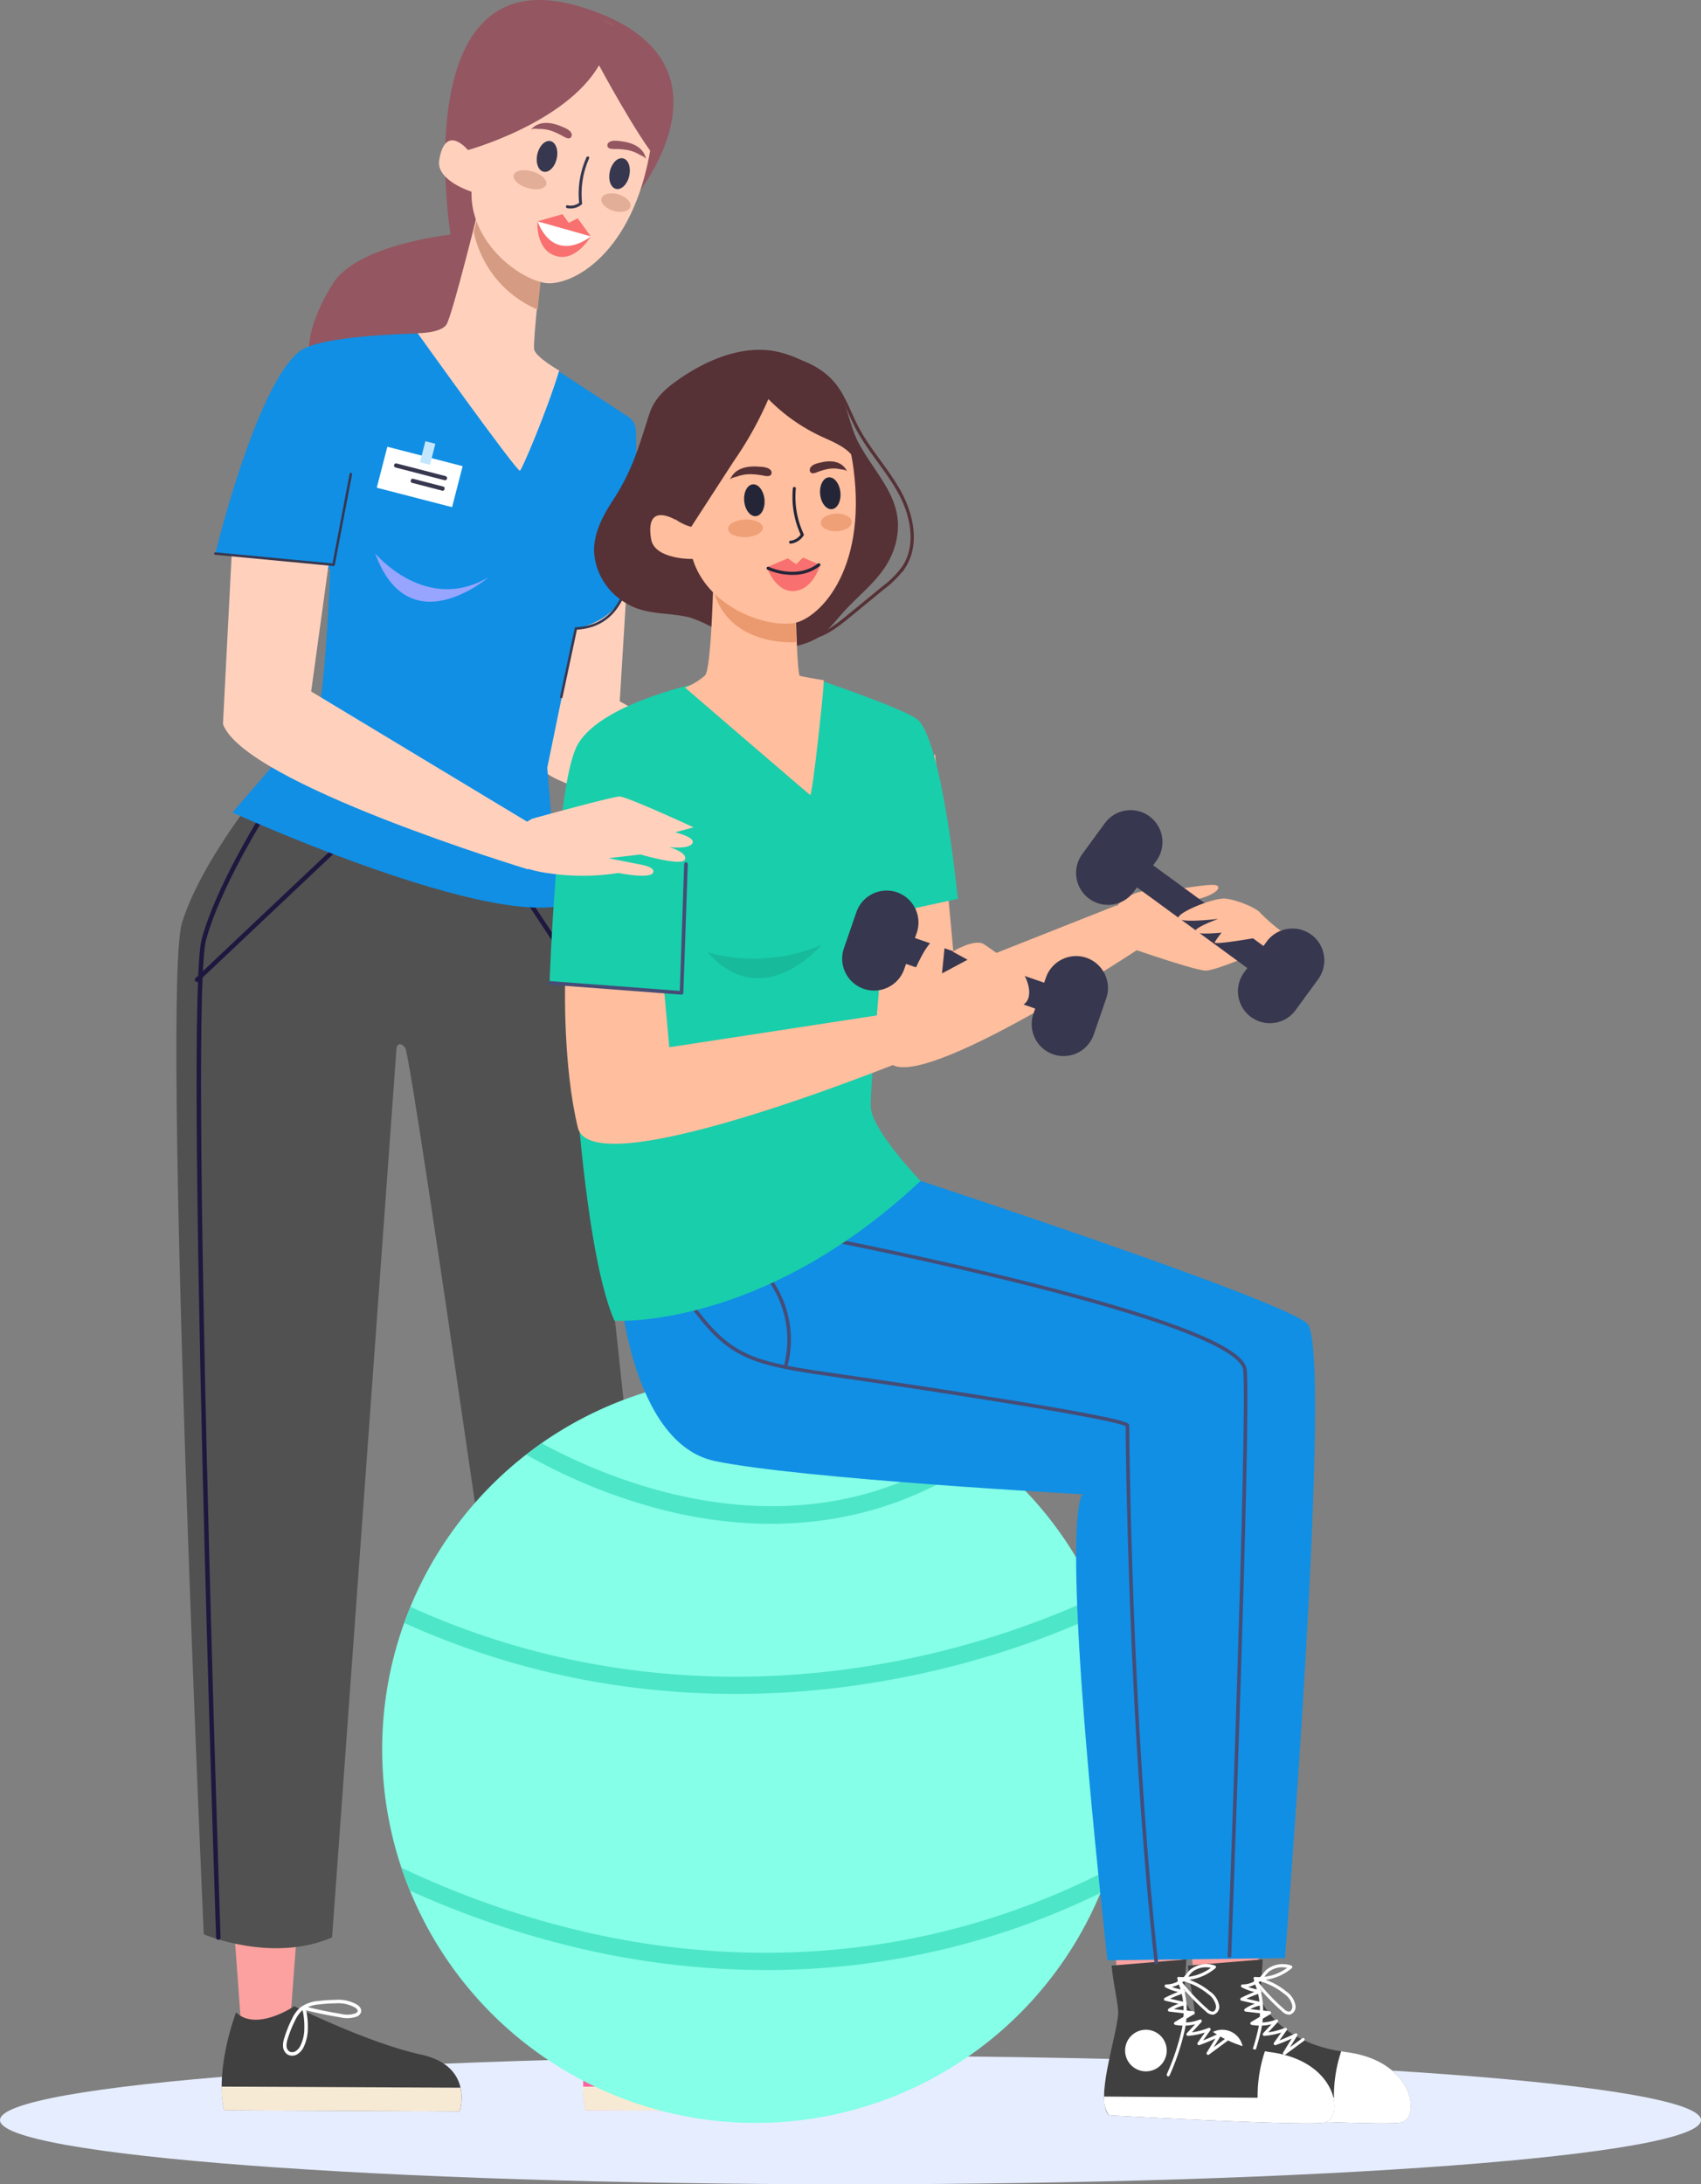 <svg id="Manage_pain_and" data-name="Manage pain and" xmlns="http://www.w3.org/2000/svg" xmlns:xlink="http://www.w3.org/1999/xlink" width="280.986" height="360.721" viewBox="0 0 280.986 360.721">
  <rect x="0" y="0" width="280.986" height="360.721" fill="#808080" stroke="none"/>
  <defs>
    <clipPath id="clip-path">
      <rect id="Rectangle_8696" data-name="Rectangle 8696" width="280.986" height="360.721" fill="none"/>
    </clipPath>
    <clipPath id="clip-path-3">
      <rect id="Rectangle_8686" data-name="Rectangle 8686" width="18.724" height="7.979" fill="none"/>
    </clipPath>
    <clipPath id="clip-path-4">
      <rect id="Rectangle_8689" data-name="Rectangle 8689" width="75.845" height="13.294" fill="#19ceab"/>
    </clipPath>
    <clipPath id="clip-path-5">
      <rect id="Rectangle_8690" data-name="Rectangle 8690" width="115.487" height="16.069" fill="#19ceab"/>
    </clipPath>
    <clipPath id="clip-path-6">
      <rect id="Rectangle_8691" data-name="Rectangle 8691" width="116.955" height="16.89" fill="#19ceab"/>
    </clipPath>
    <clipPath id="clip-path-7">
      <rect id="Rectangle_8692" data-name="Rectangle 8692" width="18.825" height="5.517" fill="#17bb9b"/>
    </clipPath>
  </defs>
  <g id="Group_47573" data-name="Group 47573" clip-path="url(#clip-path)">
    <g id="Group_47572" data-name="Group 47572">
      <g id="Group_47571" data-name="Group 47571" clip-path="url(#clip-path)">
        <path id="Path_94260" data-name="Path 94260" d="M280.986,379.384c0-5.854-62.9-10.6-140.493-10.6S0,373.53,0,379.384s62.9,10.6,140.493,10.6,140.493-4.745,140.493-10.6" transform="translate(0 -29.263)" fill="#e6edff"/>
        <path id="Path_94261" data-name="Path 94261" d="M112.026,90.247l-2,32.728,34,19-2.349,4.859s-42.547-8.437-44.438-12.752.17-38.042.17-38.042Z" transform="translate(-7.653 -7.161)" fill="#ffd1bd"/>
        <path id="Path_94262" data-name="Path 94262" d="M109.74,31.972s18.279-22.5-9.519-30.877C71.209-7.642,78.827,38.751,78.827,38.751s-15.428,1.6-19.472,8.122S52.416,62.2,60.839,65.622,84.875,55.2,87.381,44.064,109.74,31.972,109.74,31.972" transform="translate(-4.397 0)" fill="#945661"/>
        <path id="Path_94263" data-name="Path 94263" d="M43.177,362.069l-2.67-36.407,13.106,1.213-2.67,35.679Z" transform="translate(-3.214 -25.841)" fill="#fca19f"/>
        <path id="Path_94264" data-name="Path 94264" d="M42.148,360.9s-3.545,9.212-1.978,16.152l38.929.18s2.434-7.454-6.356-9.362-20.978-8-20.978-8-6.236,4.247-9.617,1.029" transform="translate(-3.156 -28.556)" fill="#404040"/>
        <path id="Path_94265" data-name="Path 94265" d="M40.156,378.2l38.929.18a8.192,8.192,0,0,0,.128-3.911l-39.481-.181a18.944,18.944,0,0,0,.424,3.913" transform="translate(-3.153 -29.699)" fill="#f7ead5"/>
        <path id="Path_94266" data-name="Path 94266" d="M52.556,362a5.387,5.387,0,0,1,1.278-1.762,5.573,5.573,0,0,1,2.925-1.016,23.684,23.684,0,0,1,2.727-.18,5.878,5.878,0,0,1,3.421.766c.3.205.586.531.511.885a.886.886,0,0,1-.545.557,4.446,4.446,0,0,1-2.535.107q-3.073-.493-6.093-1.268a12.532,12.532,0,0,1,.37,3.336,6.754,6.754,0,0,1-.693,3.056,2.509,2.509,0,0,1-.89,1,1.329,1.329,0,0,1-1.294.068,1.4,1.4,0,0,1-.642-1.125,3.612,3.612,0,0,1,.211-1.324A18.905,18.905,0,0,1,52.556,362Z" transform="translate(-4.054 -28.49)" fill="none" stroke="#fff" stroke-linecap="round" stroke-linejoin="round" stroke-width="0.579"/>
        <path id="Path_94267" data-name="Path 94267" d="M107.447,362.116l-9.567-35.86h13.607l5.8,36.787Z" transform="translate(-7.767 -25.888)" fill="#fca19f"/>
        <path id="Path_94268" data-name="Path 94268" d="M107.012,360.9s-3.545,9.212-1.978,16.152l38.929.18s2.434-7.454-6.356-9.362-20.978-8-20.978-8-6.235,4.247-9.617,1.029" transform="translate(-8.303 -28.556)" fill="#fc659f"/>
        <path id="Path_94269" data-name="Path 94269" d="M105.02,378.2l38.929.18a8.192,8.192,0,0,0,.128-3.911l-39.481-.181a18.944,18.944,0,0,0,.424,3.913" transform="translate(-8.3 -29.699)" fill="#f7ead5"/>
        <path id="Path_94270" data-name="Path 94270" d="M117.42,362a5.371,5.371,0,0,1,1.277-1.762,5.576,5.576,0,0,1,2.925-1.016,23.684,23.684,0,0,1,2.727-.18,5.875,5.875,0,0,1,3.421.766c.3.205.586.531.511.885a.886.886,0,0,1-.545.557,4.446,4.446,0,0,1-2.535.107q-3.073-.493-6.092-1.268a12.568,12.568,0,0,1,.37,3.336,6.767,6.767,0,0,1-.694,3.056,2.513,2.513,0,0,1-.889,1,1.331,1.331,0,0,1-1.3.068,1.4,1.4,0,0,1-.642-1.125,3.631,3.631,0,0,1,.211-1.324A18.829,18.829,0,0,1,117.42,362Z" transform="translate(-9.201 -28.49)" fill="none" stroke="#fff" stroke-linecap="round" stroke-linejoin="round" stroke-width="0.579"/>
        <path id="Path_94271" data-name="Path 94271" d="M46.688,140.086s-10.672,12.529-14.1,23.365,3.579,167.1,3.579,167.1,11.254,4.823,21.2.514L68.016,184.15s.285-1.354,1.429,0,21.65,145.6,21.65,145.6,14.738,2.412,22.636-3.746c0,0-13.684-152.4-19.781-166.28s-10.672-19.64-10.672-19.64Z" transform="translate(-2.511 -11.116)" fill="#515151"/>
        <path id="Path_94272" data-name="Path 94272" d="M48.533,142.363s-9.148,13.721-12.006,24.011,2.371,164.9,2.371,164.9" transform="translate(-2.831 -11.296)" fill="none" stroke="#1e183f" stroke-linecap="round" stroke-linejoin="round" stroke-width="0.736"/>
        <line id="Line_24" data-name="Line 24" x1="28.768" y2="27.174" transform="translate(32.553 134.622)" fill="none" stroke="#1e183f" stroke-linecap="round" stroke-linejoin="round" stroke-width="0.736"/>
        <line id="Line_25" data-name="Line 25" x2="16.881" y2="25.522" transform="translate(76.594 132.612)" fill="none" stroke="#1e183f" stroke-linecap="round" stroke-linejoin="round" stroke-width="0.736"/>
        <path id="Path_94273" data-name="Path 94273" d="M57.9,90.889l.039-1.43.895,9.562c-6.349-1.514-20.19-2.86-20.19-2.86s6.73-27.93,14-33.449c3.734-2.835,21.489-2.925,21.489-2.925l18.269,4.331,14.421,9.437a2.861,2.861,0,0,1,1.294,2.336l.506,24.241L106.7,101.48s1-3.763.006-.169c-1.735,6.3-8.506,7.225-8.506,7.225l-4.735,23,1.9,22.872c-14.509,2.451-53.9-15.491-53.9-15.491L55.39,122.8a1.636,1.636,0,0,0,.39-1.035c1.491-7.9,2.123-30.877,2.123-30.877" transform="translate(-3.067 -4.744)" fill="#108fe5"/>
        <path id="Path_94274" data-name="Path 94274" d="M85.464,35.422s-4.8,19.65-5.8,21.036-4.728,1.381-4.728,1.381,16.44,22.987,16.9,22.715c.327-.192,4.275-9.36,6.487-16.541,0,0-3.924-2.228-4.145-3.521s1.261-14.342,1.261-14.342Z" transform="translate(-5.946 -2.811)" fill="#ffd1bd"/>
        <path id="Path_94275" data-name="Path 94275" d="M88.689,38.128l2.649,2.847,4.922,6.567c-.16,1.45-.445,4.072-.692,6.617A17.928,17.928,0,0,1,85,41.322c.3-1.2.579-2.3.8-3.195Z" transform="translate(-6.745 -3.025)" fill="#d59c83"/>
        <g id="Group_47558" data-name="Group 47558" transform="translate(61.974 91.389)" style="mix-blend-mode: multiply;isolation: isolate">
          <g id="Group_47557" data-name="Group 47557">
            <g id="Group_47556" data-name="Group 47556" clip-path="url(#clip-path-3)">
              <path id="Path_94276" data-name="Path 94276" d="M67.315,99.266s8.35,10.054,18.724,3.941c0,0-13.155,11.318-18.724-3.941" transform="translate(-67.315 -99.266)" fill="#97a5ff"/>
            </g>
          </g>
        </g>
        <path id="Path_94277" data-name="Path 94277" d="M110.93,91.374s1.4,11.252.694,12.612-2.013,6.756-8.5,7.056l-2.415,11.317" transform="translate(-7.991 -7.251)" fill="none" stroke="#37374f" stroke-linecap="round" stroke-linejoin="round" stroke-width="0.411"/>
        <path id="Path_94278" data-name="Path 94278" d="M113.441,26.2c-3.315,16.888-13.525,21.47-17.335,20.684-4.916-1.014-12.2-7.187-11.967-15.042,0,0-5.886-1.831-5.335-5.205,1.015-6.215,4.742-1.675,4.742-1.675S81.671,1.9,99.234,2.338c11.472.288,17.386,7.674,14.207,23.865" transform="translate(-6.25 -0.185)" fill="#ffd1bd"/>
        <path id="Path_94279" data-name="Path 94279" d="M95.2,23.223c.266-.321,1.038-.176,1.4-.18a6.1,6.1,0,0,1,2.187.371,12.881,12.881,0,0,1,1.6.738c.351.186.936.6,1.353.389a.613.613,0,0,0,.21-.772c-.264-.623-1.211-.958-1.782-1.192-1.668-.681-3.677-.924-4.969.645" transform="translate(-7.554 -1.75)" fill="#945661"/>
        <path id="Path_94280" data-name="Path 94280" d="M115.38,28.365c-.072-.41-.815-.666-1.13-.847a6.075,6.075,0,0,0-2.085-.758,12.7,12.7,0,0,0-1.755-.149c-.4-.011-1.113.063-1.369-.329a.613.613,0,0,1,.2-.775c.539-.412,1.528-.235,2.141-.156,1.788.231,3.654,1.012,4,3.013" transform="translate(-8.647 -2.003)" fill="#945661"/>
        <path id="Path_94281" data-name="Path 94281" d="M92.168,31.309c.224-.756,1.608-1.014,3.094-.574s2.508,1.407,2.284,2.163-1.608,1.014-3.094.574-2.508-1.407-2.284-2.163" transform="translate(-7.311 -2.422)" fill="#d59c83" opacity="0.65"/>
        <path id="Path_94282" data-name="Path 94282" d="M107.924,35.508c.224-.756,1.473-1.053,2.791-.664s2.2,1.317,1.981,2.073-1.473,1.053-2.791.664-2.2-1.317-1.981-2.073" transform="translate(-8.561 -2.751)" fill="#d59c83" opacity="0.65"/>
        <path id="Path_94283" data-name="Path 94283" d="M101.795,36.611a2.9,2.9,0,0,0,2.332-.6.235.235,0,0,0,.087-.218,14.406,14.406,0,0,1,1.154-7.391.237.237,0,0,0-.11-.318.243.243,0,0,0-.318.11,14.7,14.7,0,0,0-1.216,7.523,2.324,2.324,0,0,1-1.8.436l-.078-.025a.238.238,0,0,0-.146.453c.03.011.06.019.09.029" transform="translate(-8.058 -2.227)" fill="#37374f"/>
        <path id="Path_94284" data-name="Path 94284" d="M96.4,27.473c.316-1.394,1.29-2.362,2.175-2.163S99.922,26.8,99.607,28.2s-1.291,2.362-2.176,2.163-1.348-1.492-1.032-2.886" transform="translate(-7.641 -2.006)" fill="#37374f"/>
        <path id="Path_94285" data-name="Path 94285" d="M109.413,30.564c.316-1.394,1.29-2.362,2.176-2.163s1.348,1.491,1.032,2.886-1.29,2.362-2.175,2.163-1.348-1.492-1.032-2.886" transform="translate(-8.674 -2.252)" fill="#37374f"/>
        <path id="Path_94286" data-name="Path 94286" d="M82.427,20.222l1.41,4.617s16.1-4.419,21.659-13.994c0,0,6.252,11.644,9.65,15.669,0,0,3.868-15.715-3.29-20.121S93.816-2.2,88.485,3.5s-6.058,16.722-6.058,16.722" transform="translate(-6.541 -0.058)" fill="#945661"/>
        <path id="Path_94287" data-name="Path 94287" d="M96.428,39.6l4.143-1.181,1.025,1.42,1.493-.733,2.151,2.981s-2.3,4.039-5.5,3.3c-3.7-.85-3.313-5.789-3.313-5.789" transform="translate(-7.651 -3.048)" fill="#f97070"/>
        <path id="Path_94288" data-name="Path 94288" d="M96.429,39.7l8.812,2.487s-5.812,4.869-8.812-2.487" transform="translate(-7.652 -3.15)" fill="#fff"/>
        <rect id="Rectangle_8687" data-name="Rectangle 8687" width="6.992" height="12.85" transform="matrix(0.25, -0.968, 0.968, 0.25, 62.238, 80.543)" fill="#fff"/>
        <rect id="Rectangle_8688" data-name="Rectangle 8688" width="3.591" height="1.701" transform="translate(69.375 76.337) rotate(-75.52)" fill="#c3e6ff"/>
        <path id="Path_94289" data-name="Path 94289" d="M70.938,83.8l8.112,2.1a.347.347,0,0,0,.173-.671l-8.112-2.1a.347.347,0,0,0-.173.671" transform="translate(-5.608 -6.595)" fill="#37374f"/>
        <path id="Path_94290" data-name="Path 94290" d="M73.9,86.549l5.017,1.3a.277.277,0,0,0,.336-.2l.035-.137a.277.277,0,0,0-.2-.336l-5.017-1.3a.276.276,0,0,0-.335.2l-.036.137a.277.277,0,0,0,.2.336" transform="translate(-5.847 -6.814)" fill="#37374f"/>
        <path id="Path_94291" data-name="Path 94291" d="M191.969,308.472a61.7,61.7,0,1,0-61.7,61.7,61.7,61.7,0,0,0,61.7-61.7" transform="translate(-5.441 -19.582)" fill="#85ffe7"/>
        <g id="Group_47561" data-name="Group 47561" transform="translate(86.948 238.354)" opacity="0.51" style="mix-blend-mode: multiply;isolation: isolate">
          <g id="Group_47560" data-name="Group 47560">
            <g id="Group_47559" data-name="Group 47559" clip-path="url(#clip-path-4)">
              <path id="Path_94292" data-name="Path 94292" d="M94.441,260.781a92.493,92.493,0,0,0,22.134,9.006c13.971,3.616,34.456,4.89,53.712-8.995q-1.182-.922-2.409-1.789c-27.838,19.451-58.672,6.527-70.893-.106q-1.3.91-2.544,1.884" transform="translate(-94.441 -258.897)" fill="#19ceab"/>
            </g>
          </g>
        </g>
        <g id="Group_47564" data-name="Group 47564" transform="translate(66.793 263.67)" opacity="0.51" style="mix-blend-mode: multiply;isolation: isolate">
          <g id="Group_47563" data-name="Group 47563">
            <g id="Group_47562" data-name="Group 47562" clip-path="url(#clip-path-5)">
              <path id="Path_94293" data-name="Path 94293" d="M73.576,288.095q-.543,1.313-1.027,2.655c31.326,14.152,60.929,13.021,80.937,9.261a145.837,145.837,0,0,0,34.549-10.971q-.526-1.338-1.111-2.644a144.331,144.331,0,0,1-34.07,10.836c-19.6,3.67-48.6,4.764-79.278-9.137" transform="translate(-72.549 -286.395)" fill="#19ceab"/>
            </g>
          </g>
        </g>
        <g id="Group_47567" data-name="Group 47567" transform="translate(66.352 308.455)" opacity="0.51" style="mix-blend-mode: multiply;isolation: isolate">
          <g id="Group_47566" data-name="Group 47566">
            <g id="Group_47565" data-name="Group 47565" clip-path="url(#clip-path-6)">
              <path id="Path_94294" data-name="Path 94294" d="M102.8,348.651a135.731,135.731,0,0,0,29.441,3.279,125.4,125.4,0,0,0,55.314-12.763c.535-1.285,1.017-2.6,1.467-3.926-32.806,16.917-64.079,15.405-85.5,10.653A148.993,148.993,0,0,1,72.07,335.041q.642,1.921,1.4,3.786a151.762,151.762,0,0,0,29.335,9.824" transform="translate(-72.07 -335.041)" fill="#19ceab"/>
            </g>
          </g>
        </g>
        <path id="Path_94295" data-name="Path 94295" d="M57.462,101.073l-2.888,21.012L91.585,144.4l-1.178,7.067s-46.946-14.206-50.4-24.008l1.439-27.981Z" transform="translate(-3.175 -7.894)" fill="#ffd1bd"/>
        <path id="Path_94296" data-name="Path 94296" d="M38.647,98.166l19.517,1.851,2.86-14.973" transform="translate(-3.067 -6.748)" fill="none" stroke="#37374f" stroke-linecap="round" stroke-linejoin="round" stroke-width="0.411"/>
        <path id="Path_94297" data-name="Path 94297" d="M143.5,110.326a12.06,12.06,0,0,1-7.4,1.5,22.01,22.01,0,0,1-8.581-2.442,24.209,24.209,0,0,0-5.023-2.41c-3.828-.979-7.4-.271-10.955-2.59a10.549,10.549,0,0,1-4.948-8.256c-.086-3.08,1.435-5.966,3.121-8.544,3.195-4.885,4.263-8.795,6-14.216.815-2.533,2.587-4.132,4.7-5.619,4.9-3.453,11.325-6.192,17.333-4.465,3.972,1.142,7.764,3.544,9.654,7.219,1.236,2.4,1.592,5.185,2.86,7.571,3.086,5.8,8.242,9.873,5.971,17.268-1.4,4.55-5.115,7.127-8.194,10.445-1.462,1.576-2.736,3.382-4.545,4.542" transform="translate(-8.458 -4.979)" fill="#563136"/>
        <path id="Path_94298" data-name="Path 94298" d="M166.642,135.222l3.281,35.584,26.65-10.548,4.331,6.767s-34.038,22.658-41.076,19.681c-2.442-1.033-6.428-28.032-6.428-28.032Z" transform="translate(-12.172 -10.73)" fill="#ffbe9d"/>
        <path id="Path_94299" data-name="Path 94299" d="M225.017,357.144c-.183-.338-.274-.551-.274-.551l.033-21.192-12.4,2.273s1.615,12.307,1.858,18.749a40.438,40.438,0,0,1,10.786.722" transform="translate(-16.852 -26.614)" fill="#fca19f"/>
        <path id="Path_94300" data-name="Path 94300" d="M239.118,366.764c-11.462-1.448-14.129-8.834-14.129-8.834l.4-6.456-12.349,1.02c.205,2.673,1.207,6.789,1.085,8.044-.425,4.357-3.85,14.08-1.537,16.678,0,0,32.322,1.8,35.593,1.205s2.4-10.209-9.066-11.657" transform="translate(-16.806 -27.889)" fill="#404040"/>
        <path id="Path_94301" data-name="Path 94301" d="M239.129,368.074c-.268-.034-.507-.087-.766-.126a23.377,23.377,0,0,0-1.205,7.679l-25.352-.2a4.685,4.685,0,0,0,.8,3.1s32.322,1.8,35.593,1.205,2.4-10.209-9.066-11.657" transform="translate(-16.807 -29.197)" fill="#fff"/>
        <path id="Path_94302" data-name="Path 94302" d="M222.364,368.257a3.436,3.436,0,1,0-4.089,2.627,3.437,3.437,0,0,0,4.089-2.627" transform="translate(-17.105 -28.89)" fill="#fff"/>
        <path id="Path_94303" data-name="Path 94303" d="M223.152,370.828a.255.255,0,0,1-.139-.333,38.67,38.67,0,0,0,2.517-7.594c.025-.137.05-.28.072-.426a7.906,7.906,0,0,1-1.193-.122.256.256,0,0,1-.086-.472l1.443-.856q.019-.287.028-.586l-2.379-.278a.255.255,0,0,1-.115-.464,6.732,6.732,0,0,1,1.655-.833l-2.216-.5a.256.256,0,0,1-.06-.478,21.67,21.67,0,0,1,2.194-.969,8.21,8.21,0,0,1-2.088-.761.255.255,0,0,1,.124-.479h.01a4.067,4.067,0,0,0,1.881-.473c-.006-.015-.013-.029-.02-.043a.536.536,0,0,0-.068-.507.259.259,0,0,1,.277-.219c.27.024.54.031.811.029l.067-.069c.136-.146.261-.3.388-.459a5.823,5.823,0,0,1,.667-.738,4.334,4.334,0,0,1,4.024-.649.255.255,0,0,1,.1.44,8.363,8.363,0,0,1-4.324,1.917,11.559,11.559,0,0,1,3.418,1.932,3.578,3.578,0,0,1,1.514,2.29,1.33,1.33,0,0,1-.95,1.539,1.61,1.61,0,0,1-1.251-.538,35.265,35.265,0,0,1-3.635-3.68c.017.056.033.113.049.169a.258.258,0,0,1,.183.232.254.254,0,0,1-.074.193,12.212,12.212,0,0,1,.271,1.65.252.252,0,0,1,.023.275c.027.345.039.685.04,1.016l1.092.128a.256.256,0,0,1,.1.474l-1.248.742q-.028.322-.064.629a7.414,7.414,0,0,0,2.258-.476.255.255,0,0,1,.279.412l-1.565,1.693a11.294,11.294,0,0,0,2.744-.734.256.256,0,0,1,.306.385l-1.193,1.679c.882-.344,1.75-.727,2.593-1.143a.25.25,0,0,1,.3.056.257.257,0,0,1,.029.307l-1.187,1.92,2.031-1.5a.256.256,0,0,1,.3.412l-3.1,2.292a.256.256,0,0,1-.369-.341l1.427-2.31c-.861.4-1.745.76-2.636,1.082a.256.256,0,0,1-.3-.389l1.2-1.688a11.71,11.71,0,0,1-2.785.553.241.241,0,0,1-.249-.144.257.257,0,0,1,.042-.285l1.376-1.488a7.86,7.86,0,0,1-1.583.223q-.04.271-.087.521a39.011,39.011,0,0,1-2.547,7.7.256.256,0,0,1-.237.158.246.246,0,0,1-.1-.019m2.409-15.493a34.75,34.75,0,0,0,4.229,4.408,1.236,1.236,0,0,0,.841.416c.365-.052.563-.554.515-.973a3.114,3.114,0,0,0-1.329-1.954,11.044,11.044,0,0,0-4.011-2.084c-.079.065-.161.127-.245.187m-1.348,4.405,1.585.185c0-.25-.01-.5-.027-.762a6.312,6.312,0,0,0-1.559.577m-.654-1.716,2.155.488a11.661,11.661,0,0,0-.218-1.278,20.767,20.767,0,0,0-1.937.79m.3-1.939a11.733,11.733,0,0,0,1.436.406q-.127-.412-.292-.819a4.7,4.7,0,0,1-1.144.413m3.4-2.505a5.448,5.448,0,0,0-.608.674c-.042.054-.085.107-.128.159a7.9,7.9,0,0,0,3.777-1.482,3.668,3.668,0,0,0-3.042.649" transform="translate(-17.658 -27.958)" fill="#fff"/>
        <path id="Path_94304" data-name="Path 94304" d="M211.322,357.144c-.183-.338-.274-.551-.274-.551l.033-21.192-12.4,2.273s1.615,12.307,1.858,18.749a40.438,40.438,0,0,1,10.786.722" transform="translate(-15.765 -26.614)" fill="#fca19f"/>
        <path id="Path_94305" data-name="Path 94305" d="M225.423,366.764c-11.462-1.448-14.129-8.834-14.129-8.834l.4-6.456-12.349,1.02c.205,2.673,1.207,6.789,1.085,8.044-.425,4.357-3.85,14.08-1.537,16.678,0,0,32.322,1.8,35.593,1.205s2.4-10.209-9.066-11.657" transform="translate(-15.719 -27.889)" fill="#404040"/>
        <path id="Path_94306" data-name="Path 94306" d="M225.434,368.074c-.268-.034-.507-.087-.766-.126a23.377,23.377,0,0,0-1.205,7.679l-25.352-.2a4.685,4.685,0,0,0,.8,3.1s32.322,1.8,35.593,1.205,2.4-10.209-9.066-11.657" transform="translate(-15.72 -29.197)" fill="#fff"/>
        <path id="Path_94307" data-name="Path 94307" d="M208.669,368.257a3.436,3.436,0,1,0-4.089,2.627,3.436,3.436,0,0,0,4.089-2.627" transform="translate(-16.019 -28.89)" fill="#fff"/>
        <path id="Path_94308" data-name="Path 94308" d="M209.458,370.828a.255.255,0,0,1-.14-.333,38.609,38.609,0,0,0,2.517-7.594c.025-.137.05-.28.073-.426a7.919,7.919,0,0,1-1.194-.122.257.257,0,0,1-.085-.472l1.442-.856q.019-.287.029-.586l-2.379-.278a.255.255,0,0,1-.115-.464,6.732,6.732,0,0,1,1.655-.833l-2.216-.5a.256.256,0,0,1-.2-.217.259.259,0,0,1,.138-.261,21.492,21.492,0,0,1,2.194-.969,8.216,8.216,0,0,1-2.089-.761.256.256,0,0,1,.125-.479h.01a4.067,4.067,0,0,0,1.881-.473c-.006-.015-.013-.029-.02-.043a.536.536,0,0,0-.068-.507.261.261,0,0,1,.277-.219c.27.024.541.031.811.029l.067-.069c.135-.146.261-.3.387-.459a5.833,5.833,0,0,1,.668-.738,4.332,4.332,0,0,1,4.023-.649.255.255,0,0,1,.1.44,8.363,8.363,0,0,1-4.325,1.917,11.537,11.537,0,0,1,3.418,1.932,3.575,3.575,0,0,1,1.514,2.29,1.33,1.33,0,0,1-.949,1.539,1.626,1.626,0,0,1-1.251-.538,35.364,35.364,0,0,1-3.636-3.68c.017.056.033.113.05.169a.257.257,0,0,1,.11.425,12.2,12.2,0,0,1,.27,1.649.253.253,0,0,1,.024.277c.026.344.038.684.039,1.015l1.093.128a.256.256,0,0,1,.1.474l-1.248.742c-.018.215-.04.424-.064.629a7.414,7.414,0,0,0,2.259-.476.255.255,0,0,1,.278.412l-1.564,1.693a11.294,11.294,0,0,0,2.744-.734.255.255,0,0,1,.3.385l-1.192,1.679c.881-.344,1.75-.727,2.593-1.143a.25.25,0,0,1,.3.056.256.256,0,0,1,.028.307l-1.186,1.92,2.031-1.5a.256.256,0,0,1,.3.412l-3.1,2.292a.256.256,0,0,1-.369-.341l1.427-2.31c-.861.4-1.744.76-2.636,1.082a.253.253,0,0,1-.29-.086.256.256,0,0,1-.006-.3l1.2-1.688a11.693,11.693,0,0,1-2.784.553.242.242,0,0,1-.25-.144.257.257,0,0,1,.043-.285l1.376-1.488a7.869,7.869,0,0,1-1.584.223c-.027.18-.056.354-.087.521a39.014,39.014,0,0,1-2.547,7.7.256.256,0,0,1-.237.158.239.239,0,0,1-.1-.019m2.409-15.494a34.684,34.684,0,0,0,4.229,4.409,1.23,1.23,0,0,0,.842.416c.364-.052.563-.554.514-.973a3.114,3.114,0,0,0-1.329-1.954,11.023,11.023,0,0,0-4.011-2.084c-.078.064-.16.127-.244.186m-1.348,4.406,1.584.185c0-.25-.01-.5-.026-.762a6.3,6.3,0,0,0-1.559.577m-.654-1.716,2.154.488a11.438,11.438,0,0,0-.217-1.278,20.665,20.665,0,0,0-1.937.79m.3-1.939a11.9,11.9,0,0,0,1.436.407c-.085-.275-.181-.549-.292-.821a4.665,4.665,0,0,1-1.144.414m3.4-2.505a5.338,5.338,0,0,0-.608.676l-.129.157a7.917,7.917,0,0,0,3.777-1.482,3.655,3.655,0,0,0-3.041.649" transform="translate(-16.572 -27.958)" fill="#fff"/>
        <path id="Path_94309" data-name="Path 94309" d="M111.145,229.139s1.832,26.017,15.757,28.948,60.827,5.5,60.827,5.5-4.4.366,4.032,76.951l29.314-.366s8.061-100.769,3.664-104.8-63.851-23.543-63.851-23.543Z" transform="translate(-8.819 -16.808)" fill="#108fe5"/>
        <path id="Path_94310" data-name="Path 94310" d="M148.558,222.273s68.157,13.192,68.889,21.62-2.565,96.738-2.565,96.738" transform="translate(-11.788 -17.637)" fill="none" stroke="#454d77" stroke-linecap="round" stroke-linejoin="round" stroke-width="0.597"/>
        <path id="Path_94311" data-name="Path 94311" d="M120.3,228.641c8.794,13.192,10.993,14.291,26.383,16.49s49.1,7.328,49.1,8.428.366,48.736,4.764,88.677" transform="translate(-9.546 -18.143)" fill="none" stroke="#454d77" stroke-linecap="round" stroke-linejoin="round" stroke-width="0.597"/>
        <path id="Path_94312" data-name="Path 94312" d="M140.546,243.491a17.021,17.021,0,0,0-5.222-17.039" transform="translate(-10.738 -17.969)" fill="none" stroke="#454d77" stroke-linecap="round" stroke-linejoin="round" stroke-width="0.597"/>
        <path id="Path_94313" data-name="Path 94313" d="M122.924,122.569s-16.64,3.454-19.938,10.6S98.607,172,98.607,172l3.3.55s1.649,42.323,7.42,55.24c0,0,24.185,1.649,50.568-23.085,0,0-8.244-8.52-8.244-12.367s1.59-21.655,1.59-21.655,6.4-5.664,5.83-11.05l6.975-1.509s-2.488-25.459-6.526-29.5c-1.661-1.661-16.152-6.561-16.152-6.561Z" transform="translate(-7.824 -9.686)" fill="#19ceab"/>
        <path id="Path_94314" data-name="Path 94314" d="M101.391,176.6l16.4,1.375.812,8.986,41.136-6.309v7.571S105.972,210.4,103.5,200.236s-2.107-23.635-2.107-23.635" transform="translate(-8.044 -14.013)" fill="#ffbe9d"/>
        <path id="Path_94315" data-name="Path 94315" d="M98.607,174.612l21.8,1.649.733-21.253" transform="translate(-7.824 -12.3)" fill="none" stroke="#454d77" stroke-linecap="round" stroke-linejoin="round" stroke-width="0.597"/>
        <path id="Path_94316" data-name="Path 94316" d="M200.024,168.53s12.776,4.516,14.877,4.58,14.673-5.483,13.83-6.1S221.3,165,221.3,165l-4.98-1.389s-10.586-4.479-17.645-.192Z" transform="translate(-15.765 -12.82)" fill="#ffbe9d"/>
        <g id="Group_47570" data-name="Group 47570" transform="translate(116.88 156.036)" style="mix-blend-mode: multiply;isolation: isolate">
          <g id="Group_47569" data-name="Group 47569">
            <g id="Group_47568" data-name="Group 47568" clip-path="url(#clip-path-7)">
              <path id="Path_94317" data-name="Path 94317" d="M126.954,170.722a28.638,28.638,0,0,0,18.825-1.236s-9.619,11.542-18.825,1.236" transform="translate(-126.954 -169.485)" fill="#17bb9b"/>
            </g>
          </g>
        </g>
        <path id="Path_94318" data-name="Path 94318" d="M199.8,162.935a7.3,7.3,0,0,1,6.406-3.248c4.6,0,10.286-1.534,10.828-.722s-2.346,2.075-3.88,2.165-.09,2.887-.09,2.887Z" transform="translate(-15.854 -12.595)" fill="#ffbe9d"/>
        <path id="Path_94319" data-name="Path 94319" d="M127.684,99.7s-.289,18.868-1.5,19.781a10.675,10.675,0,0,1-3.287,1.972s20.38,17.543,20.688,17.747c.361.241,2.424-18.649,2.22-18.956,0,0-3.915-.644-3.962-.751-.472-1.062-.686-12.7-.686-12.7Z" transform="translate(-9.752 -7.911)" fill="#ffbe9d"/>
        <path id="Path_94320" data-name="Path 94320" d="M141.645,114.411s-11.374.973-13.755-8.985l13.627,1.5Z" transform="translate(-10.148 -8.366)" fill="#eb996e"/>
        <path id="Path_94321" data-name="Path 94321" d="M150.24,82.485c2.311,17.384-6.086,25.132-10.035,25.615-5.1.622-14.172-2.965-16.519-10.624,0,0-6.3.15-6.873-3.287-1.05-6.331,4.048-3.162,4.048-3.162S111.3,72.591,128.087,66.2c7.919-3.017,19.937-.377,22.153,16.289" transform="translate(-9.258 -5.167)" fill="#ffbe9d"/>
        <path id="Path_94322" data-name="Path 94322" d="M130.947,85.934c.152-.4.946-.508,1.3-.63a6.271,6.271,0,0,1,2.242-.354,12.9,12.9,0,0,1,1.792.191c.4.065,1.1.276,1.439-.065a.624.624,0,0,0-.049-.814c-.46-.516-1.488-.531-2.117-.57-1.841-.115-3.868.3-4.605,2.241" transform="translate(-10.391 -6.64)" fill="#563136"/>
        <path id="Path_94323" data-name="Path 94323" d="M151.509,84.487c-.178-.371-.89-.368-1.213-.439a4.939,4.939,0,0,0-2.013-.031,10.642,10.642,0,0,0-1.557.444c-.345.122-.943.431-1.274.14a.68.68,0,0,1-.046-.812c.349-.576,1.252-.737,1.8-.864,1.608-.375,3.438-.248,4.3,1.563" transform="translate(-11.529 -6.566)" fill="#563136"/>
        <path id="Path_94324" data-name="Path 94324" d="M130.641,94.756c-.03-.8,1.228-1.5,2.811-1.562s2.891.541,2.921,1.343-1.227,1.5-2.811,1.563-2.891-.541-2.921-1.344" transform="translate(-10.366 -7.395)" fill="#eb996e" opacity="0.81"/>
        <path id="Path_94325" data-name="Path 94325" d="M147.287,93.683c-.03-.8,1.084-1.5,2.488-1.55s2.569.553,2.6,1.356-1.084,1.5-2.488,1.55-2.569-.553-2.6-1.356" transform="translate(-11.687 -7.31)" fill="#eb996e" opacity="0.81"/>
        <path id="Path_94326" data-name="Path 94326" d="M141.914,96.707a2.968,2.968,0,0,0,2.065-1.337.242.242,0,0,0,.013-.239,14.638,14.638,0,0,1-1.3-7.512.241.241,0,0,0-.21-.271.247.247,0,0,0-.272.209,14.917,14.917,0,0,0,1.282,7.658,2.379,2.379,0,0,1-1.6,1.007h-.084a.243.243,0,0,0,.006.485c.032,0,.064,0,.1,0" transform="translate(-11.234 -6.931)" fill="#242638"/>
        <path id="Path_94327" data-name="Path 94327" d="M137.6,101.616l3.466-1.476,1.362.988,1.143-1.117,2.819,1.227s-1.061,3.974-4.2,4.3-4.59-3.922-4.59-3.922" transform="translate(-10.919 -7.936)" fill="#f97070"/>
        <path id="Path_94328" data-name="Path 94328" d="M142.685,102.92a7.129,7.129,0,0,0,3.64-1.415.259.259,0,1,0-.313-.412c-3.531,2.682-8.051.557-8.1.536a.259.259,0,1,0-.226.467,10.417,10.417,0,0,0,5,.824" transform="translate(-10.914 -8.017)" fill="#242638"/>
        <path id="Path_94329" data-name="Path 94329" d="M133.53,89.683c-.15-1.449.478-2.7,1.4-2.8s1.794,1,1.944,2.451-.477,2.7-1.4,2.8-1.794-1-1.944-2.45" transform="translate(-10.594 -6.894)" fill="#242638"/>
        <path id="Path_94330" data-name="Path 94330" d="M147.155,88.428c-.15-1.449.477-2.7,1.4-2.8s1.794,1,1.944,2.451-.477,2.7-1.4,2.8-1.794-1-1.944-2.45" transform="translate(-11.675 -6.794)" fill="#242638"/>
        <path id="Path_94331" data-name="Path 94331" d="M145.121,77.24c2.238,1.021,4.894,2.067,5.6,4.424-.635-6.144-3.082-12.6-8.378-15.778-5.194-3.12-12.005-2.318-17.4.447a14.331,14.331,0,0,0-4.079,2.928,15.161,15.161,0,0,0-2.94,5.352,18.443,18.443,0,0,0-1.008,10.126c.772,3.35,3.188,6.466,6.515,7.334l7.022-10.835a59.452,59.452,0,0,0,5.725-10.262,30.068,30.068,0,0,0,8.945,6.265" transform="translate(-9.25 -5.069)" fill="#563136"/>
        <path id="Path_94332" data-name="Path 94332" d="M138.63,63.786c3.8.354,7.687,1.76,10.111,4.71,1.7,2.071,2.535,4.7,3.772,7.078,1.989,3.823,5.03,7.013,7.1,10.791s3.051,8.662.718,12.288a15.93,15.93,0,0,1-3.481,3.519l-5.612,4.606c-2.133,1.749-4.474,3.583-7.231,3.707" transform="translate(-11 -5.061)" fill="none" stroke="#563136" stroke-miterlimit="10" stroke-width="0.53"/>
        <rect id="Rectangle_8693" data-name="Rectangle 8693" width="4.517" height="32.218" transform="translate(145.11 157.61) rotate(-70.938)" fill="#37374f"/>
        <path id="Path_94333" data-name="Path 94333" d="M194.168,171.784h0a5.285,5.285,0,0,0-6.7,3.259L185.4,181.02a5.269,5.269,0,1,0,9.961,3.441l2.065-5.976a5.284,5.284,0,0,0-3.259-6.7" transform="translate(-14.689 -13.608)" fill="#37374f"/>
        <path id="Path_94334" data-name="Path 94334" d="M160.165,160.034h0a5.285,5.285,0,0,0-6.7,3.259L151.4,169.27a5.269,5.269,0,1,0,9.961,3.442l2.065-5.977a5.285,5.285,0,0,0-3.259-6.7" transform="translate(-11.991 -12.676)" fill="#37374f"/>
        <rect id="Rectangle_8694" data-name="Rectangle 8694" width="4.516" height="32.218" transform="matrix(0.59, -0.807, 0.807, 0.59, 183.926, 143.698)" fill="#37374f"/>
        <path id="Path_94335" data-name="Path 94335" d="M234.233,167.567h0a5.285,5.285,0,0,0-7.363,1.143l-3.732,5.1a5.269,5.269,0,0,0,8.508,6.22l3.731-5.105a5.284,5.284,0,0,0-1.143-7.363" transform="translate(-17.626 -13.216)" fill="#37374f"/>
        <path id="Path_94336" data-name="Path 94336" d="M205.191,146.334h0a5.284,5.284,0,0,0-7.363,1.143l-3.732,5.105a5.269,5.269,0,0,0,8.508,6.22l3.731-5.1a5.285,5.285,0,0,0-1.143-7.363" transform="translate(-15.321 -11.531)" fill="#37374f"/>
        <path id="Path_94337" data-name="Path 94337" d="M161.617,178.987l1.65-4.931s2.449-6.084,4.113-5.711,1.048,1.158,1.048,1.158l-.458,4.607,4.218-2.261-2.459-1.338s3.626-2.222,5.178-1.214,5.455,3.885,6.184,4.482,2.292,4.192.342,5.469c-14.7,9.62-14.451,7.5-22.642,10.3s2.826-10.559,2.826-10.559" transform="translate(-12.36 -13.357)" fill="#ffbe9d"/>
        <path id="Path_94338" data-name="Path 94338" d="M226.579,167.251s-9.527,1.767-9.148,1.136a18.736,18.736,0,0,1,1.136-1.578s-4.164.442-4.354-.189S218,164.538,218,164.538s-6.309.758-6.561-.126,5.8-3.407,7.76-3.218,5.174,1.577,5.741,2.335a31.235,31.235,0,0,0,3.218,2.839Z" transform="translate(-16.777 -12.79)" fill="#ffbe9d"/>
        <path id="Path_94339" data-name="Path 94339" d="M94.813,146.547s13.235-3.665,14.457-3.665,12.216,5.09,12.216,5.09l-3.054.815s3.462.815,2.85,1.832-3.869.611-3.869.611,3.055.814,2.647,2.036-7.33-.814-7.33-.814l-5.294.61,5.09,1.018s2.85.407,2.24,1.425-5.7,0-5.7,0a38.1,38.1,0,0,1-11.809,0,20.329,20.329,0,0,1-10.181-4.479Z" transform="translate(-6.909 -11.338)" fill="#ffd1bd"/>
      </g>
    </g>
  </g>
</svg>
